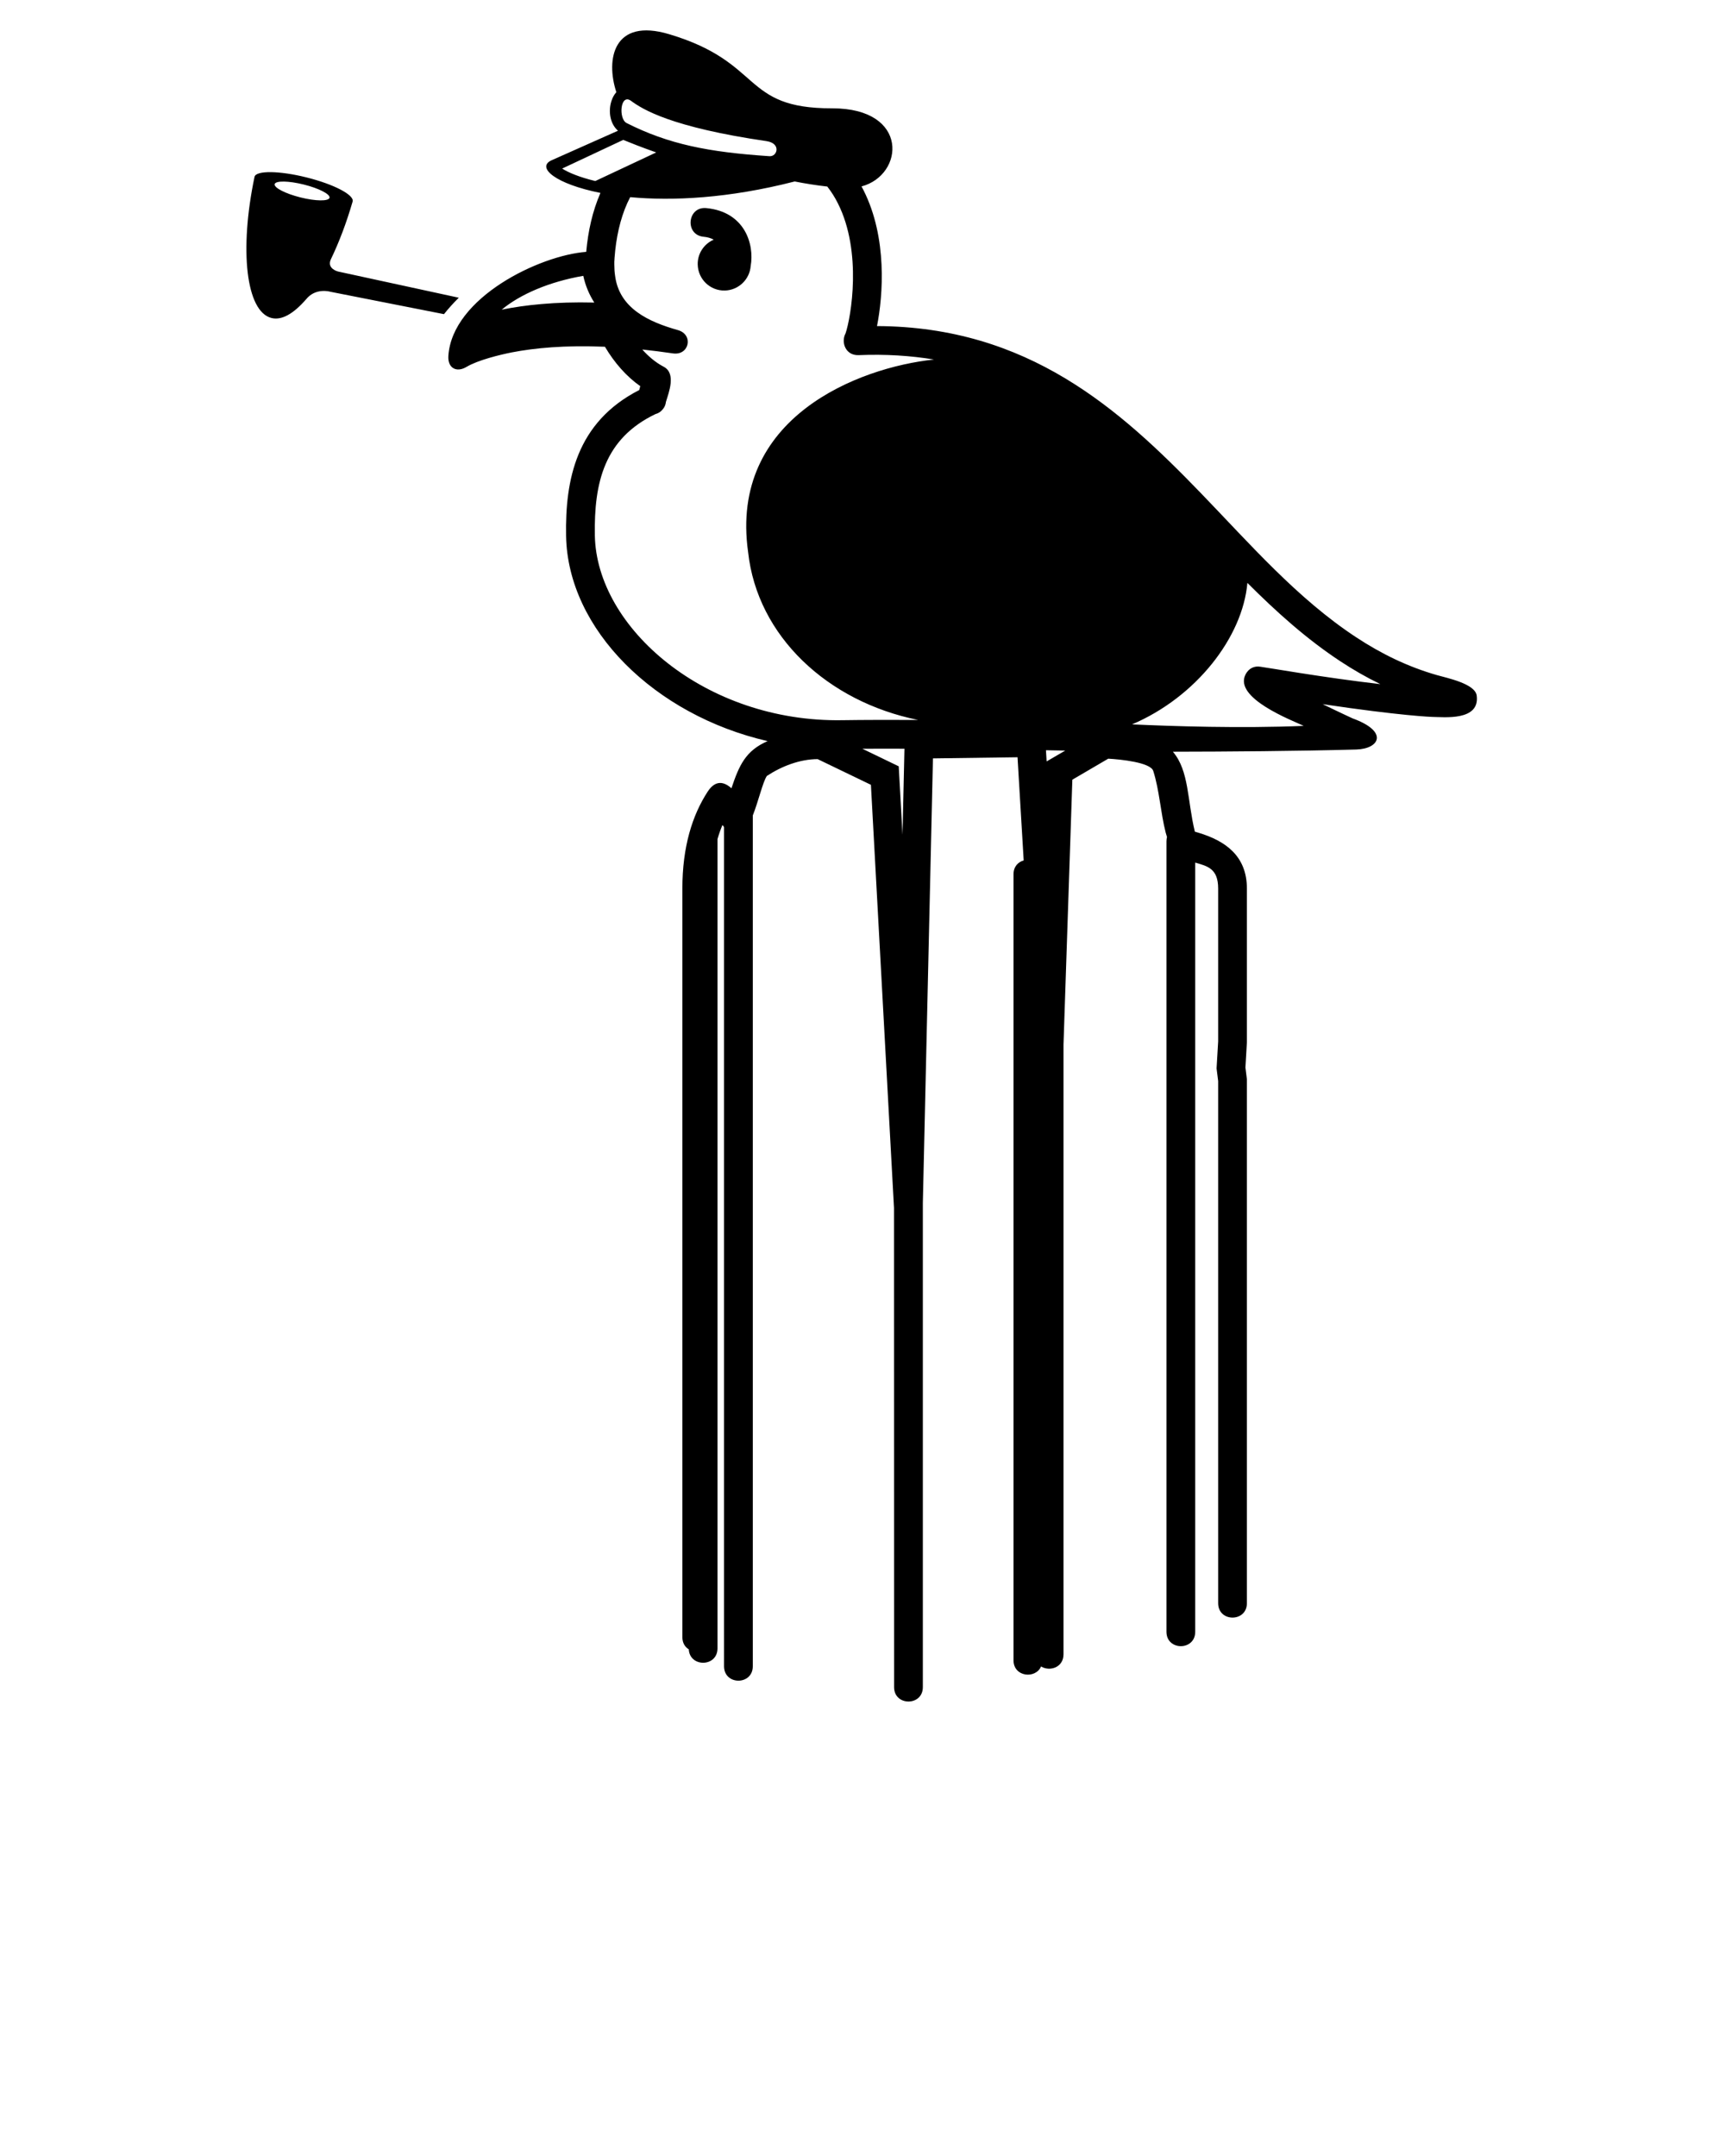 <svg xmlns="http://www.w3.org/2000/svg" xmlns:xlink="http://www.w3.org/1999/xlink" version="1.1" x="0px" y="0px" viewBox="0 0 100 125" enable-background="new 0 0 100 100" xml:space="preserve">
<path fill="#000000" d="M32.589,9.773c0.371,0.238,1.015,0.504,1.921,0.723l3.53-1.658c-0.854-0.301-1.519-0.566-1.911-0.727  L32.589,9.773z M44.594,9.055c0.462,0.048,0.709-0.732-0.142-0.87c-5.541-0.808-7.199-1.84-7.892-2.353  c-0.606-0.403-0.709,1.049-0.241,1.299C38.76,8.365,41.065,8.819,44.594,9.055z M29.083,17.954c1.319-0.269,3.09-0.468,5.369-0.412  c-0.285-0.447-0.511-0.96-0.639-1.549C31.836,16.336,30.162,17.06,29.083,17.954z M52.432,43.41  c-0.864-0.004-1.695-0.004-2.438,0.002l2.106,1.017l0.219,3.965L52.432,43.41z M61.753,43.517l-1.118-0.02l0.039,0.648  L61.753,43.517z M39.558,51.517c0-2.435,0.581-4.262,1.47-5.625c0.46-0.703,0.965-0.56,1.374-0.189  c0.45-1.339,0.819-2.177,2.097-2.735c-6.535-1.504-11.587-6.467-11.683-11.898c-0.057-3.23,0.58-6.587,4.241-8.456l0.059-0.226  c-0.809-0.566-1.508-1.371-2.047-2.284c-2.337-0.101-4.11,0.078-5.384,0.324c-0.693,0.136-1.986,0.451-2.637,0.842  c-0.593,0.356-1.1,0.06-1.056-0.631c0.216-3.388,5.293-5.835,7.992-6.037c0.105-1.189,0.361-2.357,0.824-3.417  c-2.607-0.518-3.724-1.471-2.847-1.886l3.864-1.72c-0.462-0.402-0.574-1.131-0.377-1.728c0.064-0.202,0.162-0.376,0.282-0.507  c-0.626-1.905-0.176-4.329,3.063-3.361c5.499,1.641,4.16,4.31,9.446,4.297c4.501-0.009,4.182,3.874,1.704,4.528l0.121,0.23  c1.385,2.755,1.126,6.1,0.777,7.867c8.761,0.039,14.056,4.804,18.758,9.668c2.846,2.943,5.592,6.124,9.033,8.384  c1.442,0.947,2.973,1.698,4.661,2.182c0.602,0.172,2.227,0.501,2.314,1.192c0.188,1.482-1.89,1.243-2.598,1.233  c0,0-1.763-0.057-6.332-0.739c0.942,0.461,1.736,0.826,1.736,0.826c2.113,0.767,1.555,1.767,0.208,1.804  c-3.366,0.093-7.524,0.124-10.628,0.128c0.947,1.104,0.831,2.818,1.274,4.635l0.201,0.059c1.571,0.472,2.816,1.348,2.816,3.24v8.907  l-0.085,1.466l0.085,0.685v30.375c0,1.112-1.666,1.112-1.666,0V62.677l-0.092-0.732l0.092-1.57v-8.859  c0-1.169-0.628-1.298-1.33-1.505v44.597c0,1.11-1.667,1.11-1.667,0V48.778c0-0.091,0.013-0.173,0.031-0.25  c-0.023-0.077-0.05-0.158-0.073-0.244c-0.3-1.163-0.362-2.458-0.725-3.59c-0.16-0.495-1.916-0.67-2.608-0.707l-2.081,1.218  l-0.513,15.364v35.345c0,0.775-0.812,1.01-1.3,0.703c-0.313,0.738-1.598,0.617-1.598-0.357V50.691c0-0.449,0.267-0.715,0.59-0.804  l-0.357-5.983l-4.903,0.066l-0.586,25.785v28.062c0,1.112-1.667,1.112-1.667,0l-0.005-27.779l-1.338-24.536l-3.089-1.49  c-1.039,0.005-2.09,0.413-2.946,0.978c-0.237,0.363-0.478,1.437-0.813,2.29v49.326c0,1.114-1.667,1.114-1.667,0V47.95l-0.092-0.118  c-0.105,0.251-0.202,0.523-0.287,0.815v46.921c0,1.112-1.666,1.112-1.666,0v0.056c-0.214-0.131-0.37-0.365-0.37-0.704   M35.626,14.948l-0.006,0.103l-0.008,0.127v0.159c0,0.238,0.016,0.459,0.044,0.639c0.236,1.903,1.948,2.684,3.644,3.163  c0.919,0.259,0.658,1.489-0.289,1.35c-0.62-0.09-1.211-0.166-1.777-0.225c0.353,0.395,0.748,0.729,1.173,0.962l0.071,0.038  c0.729,0.389,0.295,1.485,0.127,2.035c-0.016,0.157-0.077,0.313-0.193,0.442c-0.11,0.138-0.256,0.225-0.412,0.265  c-2.962,1.42-3.569,3.965-3.516,7.034c0.093,5.362,6.422,10.856,14.362,10.715c1.19-0.019,2.736-0.02,4.376-0.014  c-5.235-1.059-9.321-4.842-9.853-9.731c-1.105-7.804,6.403-10.708,10.776-11.166c-1.352-0.224-2.801-0.318-4.366-0.254  c-0.768,0.032-1.037-0.758-0.762-1.259c0.315-0.931,0.977-4.716-0.44-7.534c-0.17-0.342-0.375-0.671-0.618-0.981  c-0.677-0.077-1.29-0.176-1.889-0.295c-3.834,0.984-7.092,1.138-9.537,0.909c-0.059,0.113-0.115,0.23-0.168,0.345  C35.947,12.708,35.711,13.794,35.626,14.948z M72.312,33.795c-0.272,3.145-2.97,6.62-6.684,8.202  c2.334,0.109,6.298,0.24,9.951,0.088c-0.703-0.33-4.064-1.611-3.377-2.974c0.196-0.39,0.543-0.51,0.865-0.455  c0.085-0.002,3.776,0.648,6.954,1.008c-0.801-0.387-1.565-0.828-2.3-1.311C75.741,37.052,73.984,35.466,72.312,33.795z   M41.375,13.896c-0.156-0.088-0.351-0.148-0.588-0.169c-1.105-0.109-0.944-1.769,0.16-1.662c2.224,0.217,2.795,2.08,2.57,3.365  c-0.062,0.778-0.708,1.398-1.506,1.415c-0.849,0.014-1.548-0.661-1.564-1.513C40.434,14.692,40.82,14.134,41.375,13.896z   M19.103,11.467c0.05-0.207-0.62-0.552-1.497-0.769c-0.876-0.218-1.631-0.23-1.682-0.023c-0.052,0.207,0.618,0.552,1.495,0.771  C18.297,11.667,19.05,11.674,19.103,11.467z M14.756,10.249c0.093-0.372,1.442-0.356,3.013,0.037  c1.572,0.392,2.771,1.011,2.674,1.395c-0.359,1.241-0.791,2.375-1.26,3.347c-0.259,0.548,0.41,0.713,0.41,0.713l7.004,1.52  c-0.311,0.307-0.598,0.623-0.859,0.953l-6.598-1.301c0,0-0.846-0.251-1.398,0.443c-0.732,0.839-1.412,1.229-2.003,1.081  C14.263,18.069,13.864,14.497,14.756,10.249z"/>
</svg>
